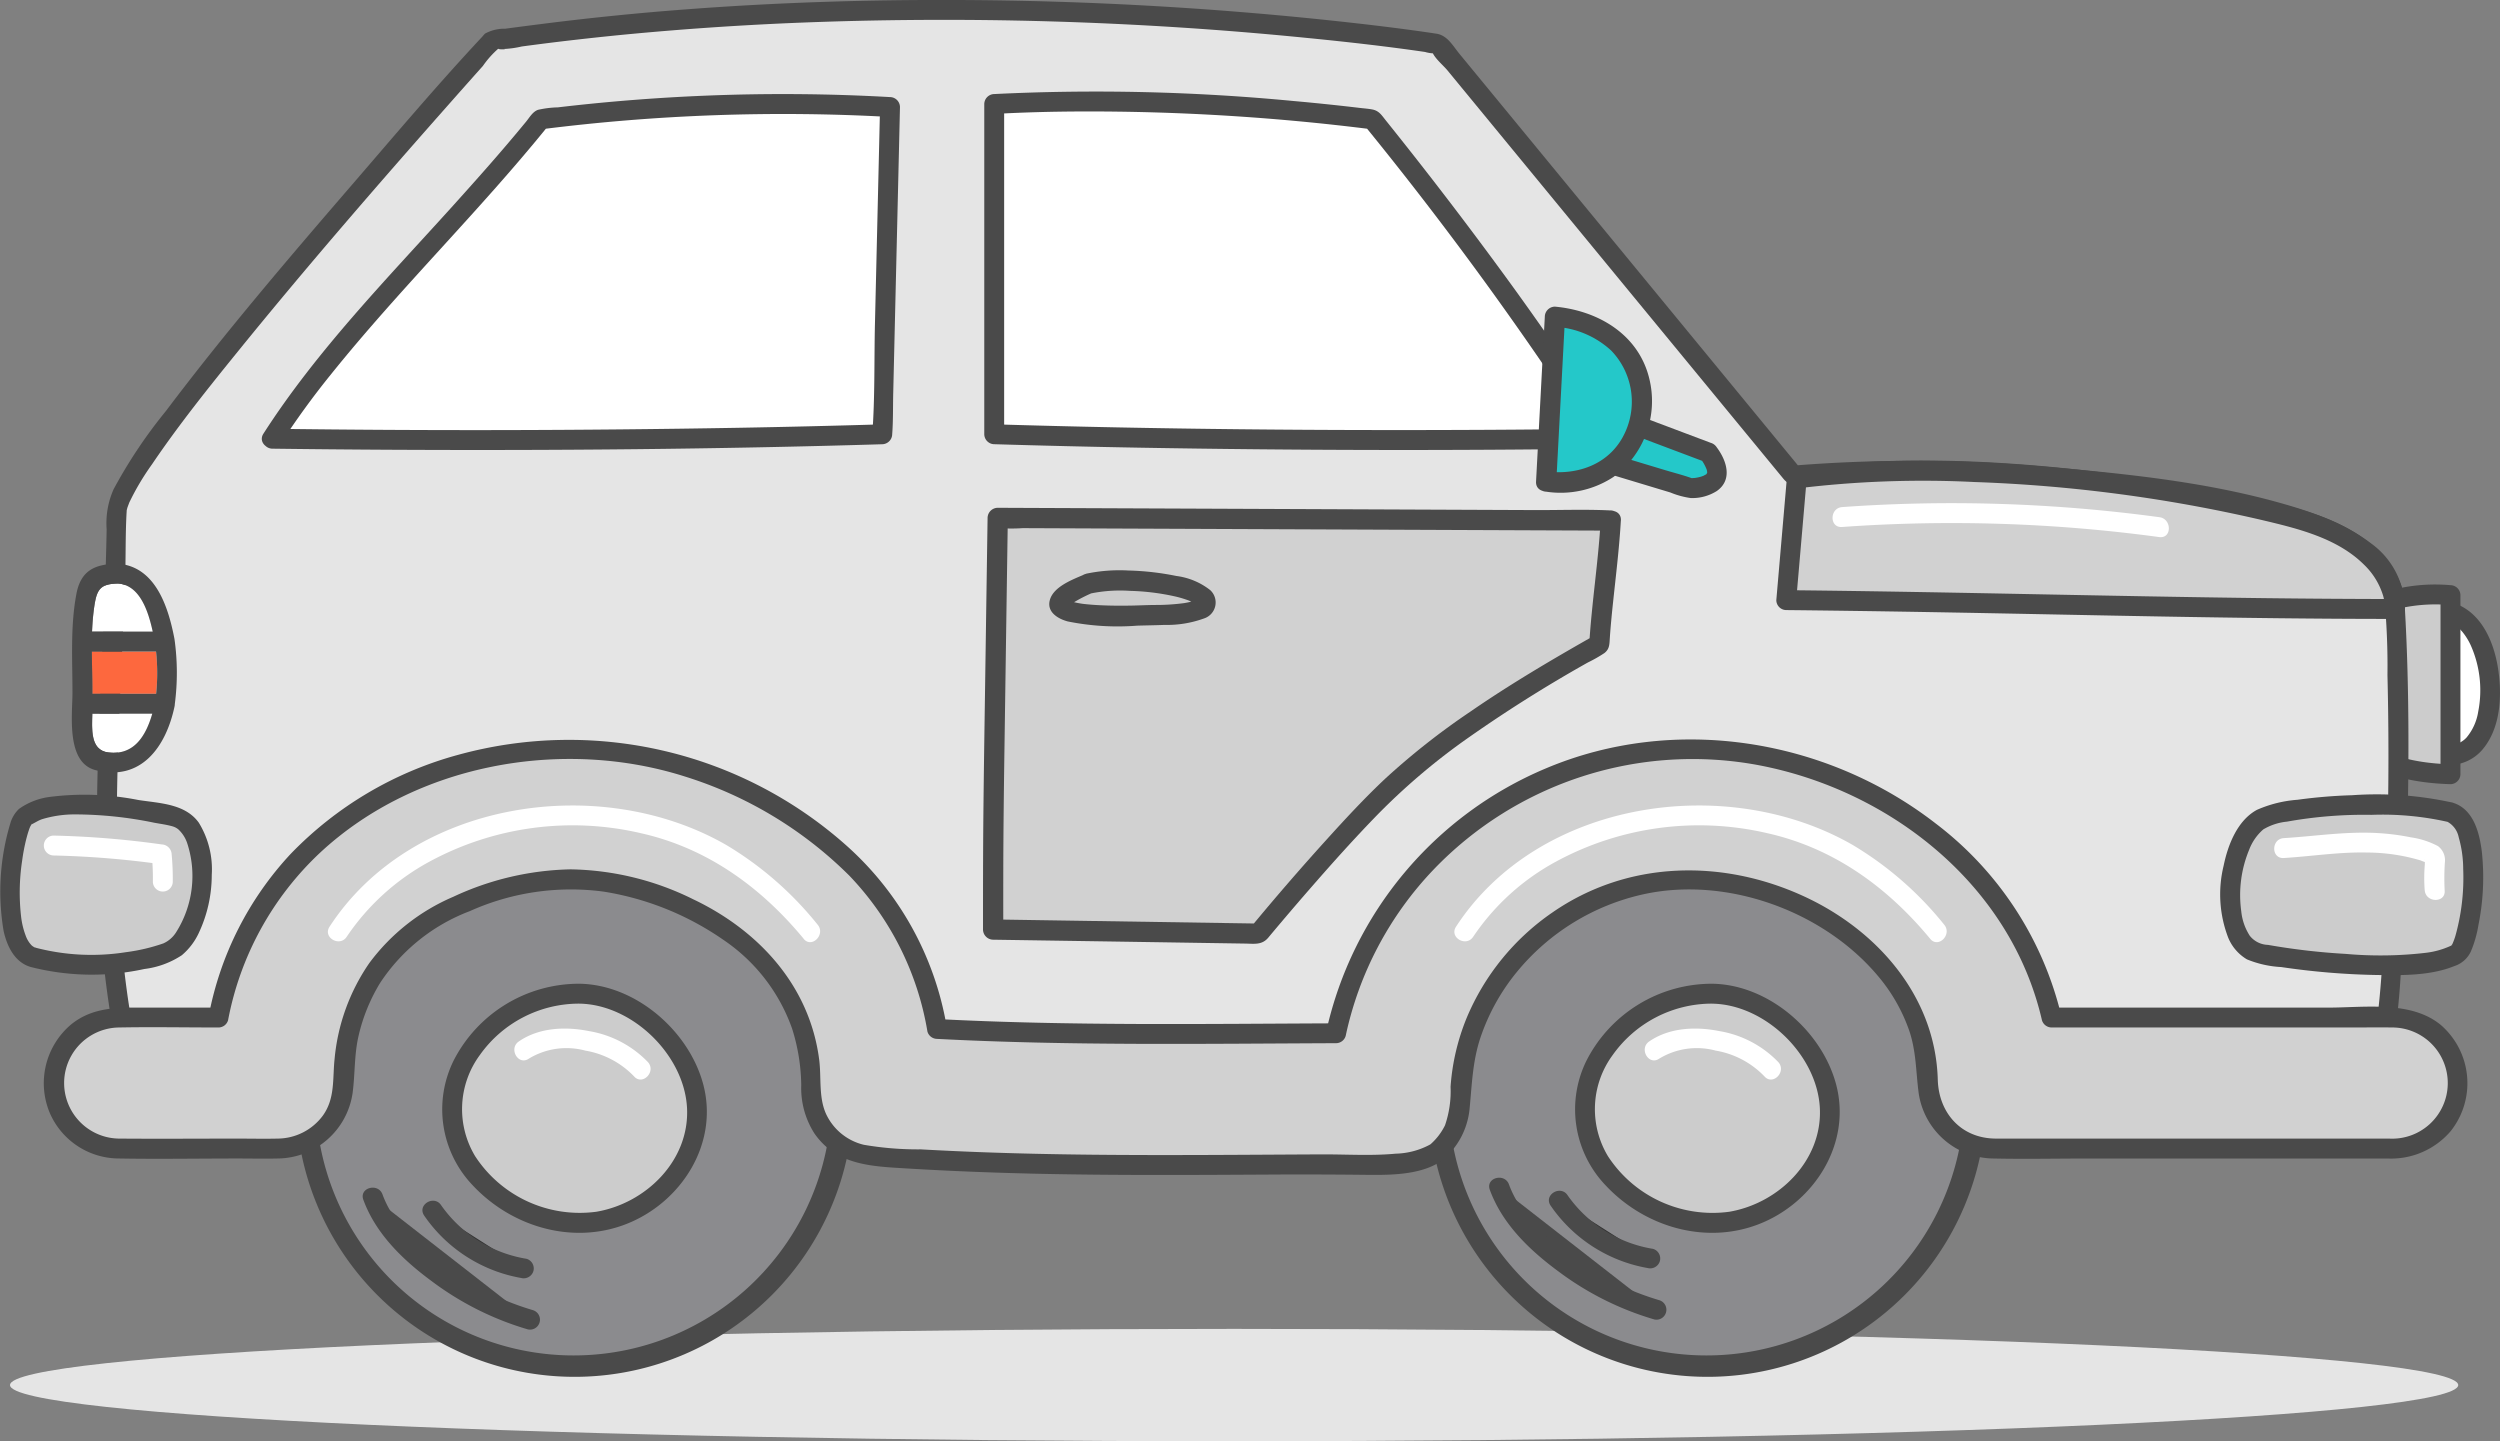 <svg id="car" xmlns="http://www.w3.org/2000/svg" xmlns:xlink="http://www.w3.org/1999/xlink" width="285.341" height="164.498" viewBox="0 0 285.341 164.498">
  <rect x="0" y="0" width="285.341" height="164.498" fill="#808080" stroke="none"/>
  <defs>
    <clipPath id="clip-path">
      <rect id="Rectangle_27198" data-name="Rectangle 27198" width="285.341" height="164.498" fill="none"/>
    </clipPath>
    <clipPath id="clip-path-3">
      <rect id="Rectangle_27196" data-name="Rectangle 27196" width="279.429" height="12.824" fill="none"/>
    </clipPath>
  </defs>
  <g id="Group_84552" data-name="Group 84552" clip-path="url(#clip-path)">
    <g id="Group_84551" data-name="Group 84551">
      <g id="Group_84550" data-name="Group 84550" clip-path="url(#clip-path)">
        <g id="Group_84549" data-name="Group 84549" transform="translate(1.143 151.674)" style="mix-blend-mode: multiply;isolation: isolate">
          <g id="Group_84548" data-name="Group 84548">
            <g id="Mask_Group_84547" data-name="Mask Group 84547" clip-path="url(#clip-path-3)">
              <path id="Path_172219" data-name="Path 172219" d="M6.017,197.765c0,3.542,62.553,6.412,139.715,6.412s139.714-2.871,139.714-6.412-62.552-6.412-139.714-6.412S6.017,194.223,6.017,197.765" transform="translate(-6.017 -191.353)" fill="#e5e5e5"/>
            </g>
          </g>
        </g>
        <path id="Path_172220" data-name="Path 172220" d="M2.572,88.393c5.3,2.082,5.868,16.844-1.135,16.087" transform="translate(277.582 -18.329)" fill="#fff"/>
        <path id="Path_172221" data-name="Path 172221" d="M2.524,87c2.915,1.2,4.23,4.47,4.674,7.392.462,3.05.291,6.74-1.8,9.2a5.006,5.006,0,0,1-4.306,1.726c-1.443-.136-1.457-2.409,0-2.272a2.746,2.746,0,0,0,2.5-.842,6.054,6.054,0,0,0,1.332-2.963,12.625,12.625,0,0,0-.851-7.555,7.148,7.148,0,0,0-.984-1.574c-.108-.12-.218-.236-.335-.347-.052-.048-.315-.27-.219-.2a3.544,3.544,0,0,0-.332-.22c-.056-.033-.427-.218-.282-.159a1.173,1.173,0,0,1-.793-1.4A1.141,1.141,0,0,1,2.524,87" transform="translate(277.932 -18.027)" fill="#4a4a4a"/>
        <path id="Path_172222" data-name="Path 172222" d="M7.686,89.09c3.217-3.406,6.057-3.6,10.6-3.406v20.441s-7.932-.192-11.16-3.788" transform="translate(261.407 -17.757)" fill="#ccc"/>
        <path id="Path_172223" data-name="Path 172223" d="M6.567,87.989a11.673,11.673,0,0,1,5.187-3.312,19.956,19.956,0,0,1,6.215-.428A1.156,1.156,0,0,1,19.1,85.385v20.441a1.149,1.149,0,0,1-1.136,1.135c-4.047-.106-9.1-1.038-11.962-4.119-.994-1.069.608-2.679,1.607-1.607,2.448,2.633,6.9,3.364,10.356,3.455l-1.136,1.136V85.385l1.136,1.136a18.781,18.781,0,0,0-5.377.284A9.362,9.362,0,0,0,8.172,89.6c-1.015,1.055-2.62-.552-1.606-1.606" transform="translate(261.724 -17.459)" fill="#4a4a4a"/>
        <path id="Path_172224" data-name="Path 172224" d="M273.565,124.224c3.029-12.113,2.93-44.416,2.162-55.645-.7-10.221-27.175-12.8-41.256-14.007a190.429,190.429,0,0,0-27.317,0L166.647,5.322s-52.8-8.495-108.021-.378c0,0-42.8,47.513-42.844,53.67-.137,19.528-3.094,40.627,1.135,61.446,1.889,9.3,256.648,4.164,256.648,4.164" transform="translate(-2.453 -0.297)" fill="#e5e5e5"/>
        <path id="Path_172225" data-name="Path 172225" d="M272.141,123.625c1.722-6.984,1.964-14.407,2.261-21.561q.521-12.5.217-25.018a82.406,82.406,0,0,0-.373-8.95c-.331-2.475-2.474-4.173-4.494-5.349A37.912,37.912,0,0,0,259.8,59.07a112.919,112.919,0,0,0-12.2-2.246,197.4,197.4,0,0,0-27.81-1.913c-3.936.027-7.875.157-11.8.417-1,.067-1.664.109-2.322-.692L187.911,33.059,167.329,8.033c-.464-.564-1.483-1.4-1.726-2.1-.117-.339.634.079.262.162a3.879,3.879,0,0,1-1.09-.164c-4.412-.644-8.955-1.156-13.466-1.6a417.1,417.1,0,0,0-58.928-1.7q-9.289.4-18.549,1.276-4.7.451-9.394,1.038-1.384.175-2.766.361a11.02,11.02,0,0,1-2.049.286c.613.04-1.034.115-.54-.127-.025.013-.036.052-.059.067a10.772,10.772,0,0,0-1.783,1.993q-1.884,2.11-3.759,4.231c-8.193,9.267-16.305,18.617-24.1,28.225-3.435,4.235-6.864,8.51-9.922,13.03a28.971,28.971,0,0,0-2.586,4.36c.012-.027-.1.268-.193.521-.031.088-.051.18-.075.269-.1.361-.007-.1-.018.078-.17,2.7-.093,5.426-.19,8.128-.445,12.371-1.389,24.751-.694,37.133.174,3.1.445,6.187.853,9.26q.313,2.36.74,4.7c.121.666.308,1.347.388,2.019.021.176-.076-.015-.074-.159,0,.162.067.14-.056-.045.031.047.136.168.19.181-.233-.054-.193-.113.028,0,.1.052.206.109.307.164.266.147.2.086.115.055.142.054.284.108.427.158.337.116.681.214,1.026.3.881.232,1.777.407,2.674.563,2.561.446,4.832.69,7.58.95,7.947.753,15.933,1.115,23.908,1.419,10.7.408,21.4.639,32.1.8q18.567.284,37.135.315,19.473.058,38.945-.046,18.766-.089,37.532-.283,16.449-.166,32.9-.4,12.52-.175,25.039-.385,6.991-.119,13.982-.251l1.794-.035a1.137,1.137,0,0,1,0,2.272q-2.827.057-5.654.107-7.772.144-15.544.268-11.658.19-23.315.347-14.48.2-28.961.343-16.242.165-32.486.258-16.944.1-33.888.091-16.585-.008-33.169-.157-15.165-.146-30.327-.488c-8.457-.2-16.914-.468-25.362-.9-6.1-.312-12.21-.672-18.276-1.4-2.018-.24-4.042-.507-6.031-.931a11.842,11.842,0,0,1-3.55-1.161,2.682,2.682,0,0,1-1.012-.958c-.653-1.169-.643-2.882-.853-4.172q-.655-4.01-1.022-8.061c-.99-10.72-.563-21.5-.071-32.231.238-5.195.491-10.391.578-15.591a9.555,9.555,0,0,1,.793-4.568,56.17,56.17,0,0,1,5.97-8.932c6.694-8.883,13.937-17.36,21.2-25.777,4.914-5.693,9.786-11.472,14.925-16.966a3.807,3.807,0,0,1,.307-.341,4.578,4.578,0,0,1,2.3-.554Q61.856,3,63.928,2.739,72.241,1.679,80.6,1.056C90.861.28,101.151-.045,111.439,0A419.248,419.248,0,0,1,156.6,2.62c3.156.357,6.31.747,9.451,1.222,1.283.194,1.88,1.368,2.666,2.323l17.088,20.777,18.665,22.695,3.155,3.836-.8-.332a170.706,170.706,0,0,1,28.369.09c9.05.789,18.249,1.681,27.027,4.129,3.655,1.019,7.462,2.322,10.51,4.649a9.27,9.27,0,0,1,3.875,7.412c.493,8.531.472,17.111.287,25.651-.117,5.443-.333,10.888-.771,16.316a80.9,80.9,0,0,1-1.79,12.842c-.35,1.418-2.54.817-2.19-.6" transform="translate(-2.123 0)" fill="#4a4a4a"/>
        <path id="Path_172226" data-name="Path 172226" d="M75.472,150.114a30.662,30.662,0,1,0,30.662-30.662,30.662,30.662,0,0,0-30.662,30.662" transform="translate(88.723 -24.77)" fill="#8b8b8e"/>
        <path id="Path_172227" data-name="Path 172227" d="M76.386,149.823a29.44,29.44,0,1,0,.352-4.618,29.805,29.805,0,0,0-.352,4.618,1.136,1.136,0,0,1-2.271,0,31.821,31.821,0,1,1,.391,4.955,33.783,33.783,0,0,1-.391-4.955,1.136,1.136,0,0,1,2.271,0" transform="translate(88.945 -24.479)" fill="#4a4a4a"/>
        <path id="Path_172228" data-name="Path 172228" d="M238.6,150.114a30.662,30.662,0,1,0,30.662-30.662A30.662,30.662,0,0,0,238.6,150.114" transform="translate(-203.702 -24.77)" fill="#8b8b8e"/>
        <path id="Path_172229" data-name="Path 172229" d="M239.511,149.823a29.44,29.44,0,1,0,.352-4.618,29.805,29.805,0,0,0-.352,4.618,1.136,1.136,0,0,1-2.271,0,31.821,31.821,0,1,1,.391,4.955,33.785,33.785,0,0,1-.391-4.955,1.136,1.136,0,0,1,2.271,0" transform="translate(-203.479 -24.479)" fill="#4a4a4a"/>
        <path id="Path_172230" data-name="Path 172230" d="M15.2,146.58H32.313a29.539,29.539,0,0,1,12.453-23.818,39.242,39.242,0,0,1,26.6-6.6,41.91,41.91,0,0,1,21.362,9.57c6.681,5.617,9.8,13.287,10.03,21.8,10.063.7,20.146.895,30.233.918,5.369.012,10.739-.029,16.111-.059q4.11-.024,8.222-.035a19.782,19.782,0,0,1,2.448.032c.819-19.586,18.874-34.342,38.478-32.3,16.069,1.676,31.315,13.751,31.941,30.482h44.528a1.068,1.068,0,0,1,0,2.135H229.151a1.077,1.077,0,0,1-1.068-1.067c0-16.27-14.6-27.522-29.835-29.416-18.886-2.349-36.4,12.654-36.38,31.585a1.079,1.079,0,0,1-1.607.922c-1.39-.766-4.124-.238-5.693-.232q-4.092.013-8.184.041c-4.907.029-9.814.052-14.72.04-9.993-.022-19.986-.255-29.952-.984a1.086,1.086,0,0,1-1.068-1.068c0-8.546-2.978-15.61-9.427-21.293a39.6,39.6,0,0,0-19.568-8.9c-8.174-1.328-17.376,1.084-24.363,5.308-8.53,5.158-12.875,14.2-12.864,23.995a1.076,1.076,0,0,1-1.068,1.067H15.2a1.068,1.068,0,0,1,0-2.135" transform="translate(-1.637 -24.034)" fill="#3d7cc0"/>
        <path id="Path_172231" data-name="Path 172231" d="M14.923,145.16H32.036L30.9,146.3a31.667,31.667,0,0,1,6.3-18.335,34.34,34.34,0,0,1,17.062-11.538,40.914,40.914,0,0,1,40.945,10.028c5.508,5.577,8.16,13.056,8.408,20.8l-1.136-1.136c9.635.662,19.294.877,28.95.914,4.707.017,9.413-.008,14.12-.036q3.564-.021,7.127-.039c2.246-.01,4.581-.2,6.817.016l-1.136,1.135c.669-14.133,10.111-26.351,23.254-31.309,13.415-5.06,29.237-1.4,39.572,8.4a31,31,0,0,1,9.865,21.092l-1.136-1.136h41.422c1.324,0,3.485-.43,4.57.555a2.287,2.287,0,0,1,.549,2.464c-.518,1.349-1.788,1.388-3.048,1.388H232.5c-1.466,0-3.829.5-5.055-.541-1.02-.868-.755-2.342-.839-3.532a24.162,24.162,0,0,0-.709-4.334,27.168,27.168,0,0,0-8.488-13.444c-8.077-7.15-19.955-10.569-30.515-8.027a31.925,31.925,0,0,0-22.653,20.516,29.333,29.333,0,0,0-1.481,7.87c-.055,1.159.124,2.419-.918,3.2-1.179.878-2.143.076-3.369-.066a26.208,26.208,0,0,0-3.893.147c-1.967.07-3.947.022-5.915.033q-5.847.033-11.695.055c-7.891.017-15.782-.032-23.668-.333-3.866-.147-7.757-.279-11.61-.632a2.362,2.362,0,0,1-2.422-1.921c-.269-1.558-.113-3.215-.338-4.8-1.9-13.285-13.694-21.739-26.172-24.292a34.348,34.348,0,0,0-19.342,2c-5.747,2.242-10.9,5.812-14.16,11.136a26.759,26.759,0,0,0-3.213,7.907,28.511,28.511,0,0,0-.657,4.17c-.1,1.263.226,3.087-.648,4.115-1,1.172-2.91.773-4.256.773H15.961a3.807,3.807,0,0,1-2.272-.377c-1.856-1.281-.743-3.821,1.234-4.03,1.452-.154,1.441,2.119,0,2.271.319-.033-.045-.107,0-.136a5.22,5.22,0,0,1,1.556,0H30.225c.639,0,2.4.326,2.787-.318.266-.447.061-1.76.105-2.3a29.561,29.561,0,0,1,5.2-14.757,30.369,30.369,0,0,1,13.165-10.1A37.49,37.49,0,0,1,69.7,116.707c11.53,1.164,23.782,7.653,28.965,18.4a27.847,27.847,0,0,1,2.4,7.661,34.143,34.143,0,0,1,.417,4.252,3.683,3.683,0,0,0,.019.818c.268.553,1,.421,1.481.454q1.547.1,3.094.195c7.4.431,14.8.614,22.21.666,7.475.052,14.95-.014,22.425-.052,1.5-.008,3.008.04,4.505-.058a17.193,17.193,0,0,1,3.9-.035,4.6,4.6,0,0,1,.913.227c.374.143.316.208.451.074a8.806,8.806,0,0,0,.052-1.959,33.183,33.183,0,0,1,.5-3.844,33.646,33.646,0,0,1,17.5-23.087,35.125,35.125,0,0,1,29.594-.989c9.283,3.783,17.394,11.176,19.959,21.124a27.9,27.9,0,0,1,.69,3.84q.1.918.141,1.841c.018.435-.074.621.247.9.391.344,1.286.155,1.78.155h41.682c.424,0,.873-.042,1.294,0,.16.017.6.069.518.136a4.955,4.955,0,0,1-1.035,0H229.913a1.157,1.157,0,0,1-1.135-1.135c-.607-13.794-11.657-24.4-24.41-28.078a34.806,34.806,0,0,0-35.569,10,32.167,32.167,0,0,0-8.169,19.9,1.147,1.147,0,0,1-1.136,1.136c-2.154-.2-4.4-.026-6.56-.017q-3.566.014-7.132.038c-4.791.029-9.581.055-14.372.037-9.657-.036-19.315-.252-28.95-.913a1.163,1.163,0,0,1-1.136-1.136,28.448,28.448,0,0,0-6.262-17.577,38.282,38.282,0,0,0-17.459-11.185c-12.57-4.013-27.914-.946-37.019,8.927A29.085,29.085,0,0,0,33.172,146.3a1.154,1.154,0,0,1-1.135,1.135H14.923a1.136,1.136,0,0,1,0-2.271" transform="translate(-1.361 -23.749)"/>
        <path id="Path_172232" data-name="Path 172232" d="M163.857,153.916l.385-.335q.093-.087.181-.176a7.4,7.4,0,0,0,2.176-5.273,24.759,24.759,0,0,1,7.44-17.574,26.47,26.47,0,0,1,21.743-7.643C207.521,124.375,220,132.952,220,145.972a7.484,7.484,0,0,0,7.475,7.475h45.566a7.476,7.476,0,0,0,0-14.952H234.117a36.788,36.788,0,0,0-11.492-19.238,45.123,45.123,0,0,0-25.388-11.21,41.517,41.517,0,0,0-4.3-.224c-19.7,0-36.678,14.086-40.482,32.466q-2.535.01-5.067.025l-2.5.015c-3.868.023-7.735.046-11.6.046l-1.958,0c-9.554-.021-17.32-.2-24.414-.575a33.978,33.978,0,0,0-11.737-20.644,48.242,48.242,0,0,0-24.7-11.023,41.9,41.9,0,0,0-5.147-.313,45.282,45.282,0,0,0-25.99,8.071A35.721,35.721,0,0,0,24.9,138.5H13.523a7.476,7.476,0,0,0,0,14.952H31.678a7.487,7.487,0,0,0,7.475-7.485c-.01-8,3.553-14.742,9.771-18.5a32.685,32.685,0,0,1,16.386-4.75,22.693,22.693,0,0,1,3.633.283,33.393,33.393,0,0,1,16.36,7.383c4.949,4.361,7.254,9.6,7.254,16.485a7.454,7.454,0,0,0,7.008,7.458c8.985.657,18.644.975,30.406,1l2.624,0q6.073,0,12.149-.044l1.333-.008q3.417-.02,6.834-.033c.654,0,8.373.532,10.945-1.323" transform="translate(0.039 -22.357)" fill="#d1d1d1"/>
        <path id="Path_172233" data-name="Path 172233" d="M162.776,152.836a6.972,6.972,0,0,0,1.836-2.319,11.974,11.974,0,0,0,.633-4.394,25.356,25.356,0,0,1,1.813-7.8,27.444,27.444,0,0,1,9.837-12.114c8.587-5.934,19.374-6.114,28.684-1.824,8.357,3.851,15.007,11.406,15.275,20.916.107,3.817,2.67,6.706,6.6,6.733,1.379.01,2.758,0,4.138,0h36.166c1.531,0,3.062.006,4.593,0a6.346,6.346,0,1,0,.289-12.681c-1.421-.023-2.844,0-4.264,0H233.838a1.152,1.152,0,0,1-1.095-.834c-3.532-15.323-17.161-26.177-32.229-29.083a40.939,40.939,0,0,0-37.239,11.928,39.331,39.331,0,0,0-10,18.948,1.149,1.149,0,0,1-1.1.834c-15.182.061-30.373.3-45.543-.491a1.155,1.155,0,0,1-1.095-.834,33.7,33.7,0,0,0-8.924-17.806,45.974,45.974,0,0,0-18.736-11.3c-14.008-4.464-30.736-1.458-41.637,8.667a35.139,35.139,0,0,0-10.524,19.138,1.146,1.146,0,0,1-1.1.834c-3.782,0-7.574-.074-11.355,0a6.341,6.341,0,1,0,.166,12.681c4.447.036,8.894,0,13.341,0,1.533,0,3.071.037,4.6,0a6.472,6.472,0,0,0,5.147-2.6c1.43-1.965,1.115-4.2,1.355-6.476a22.951,22.951,0,0,1,3.958-10.947,23.353,23.353,0,0,1,9.594-7.578,33.087,33.087,0,0,1,13.379-3.13,32.53,32.53,0,0,1,14,3.416c7.493,3.565,13.286,9.875,14.379,18.289.265,2.038-.08,4.3.786,6.211a6.389,6.389,0,0,0,4.306,3.521,36.359,36.359,0,0,0,6.493.523q3.308.185,6.618.31c8.645.329,17.3.361,25.947.331,4.4-.015,8.8-.048,13.2-.068,2.82-.013,5.652.185,8.466-.082a8.662,8.662,0,0,0,4.008-1.094c1.217-.816,2.356,1.15,1.146,1.961-2.509,1.683-6.246,1.576-9.141,1.544q-5.063-.055-10.123-.027c-9.065.052-18.132.109-27.195-.1-4.809-.113-9.617-.3-14.419-.59-4.06-.247-8.092-.332-10.638-4.008a9.611,9.611,0,0,1-1.5-5.506,22.224,22.224,0,0,0-1.045-6.456,20.441,20.441,0,0,0-7.811-10.107A33.1,33.1,0,0,0,68.6,123.85a28.142,28.142,0,0,0-15.28,2.217,21.3,21.3,0,0,0-10.248,8.194,20.313,20.313,0,0,0-2.45,5.99c-.52,2.2-.4,4.373-.694,6.583a8.718,8.718,0,0,1-8.53,7.472c-1.539.035-3.082,0-4.62,0-4.491,0-8.99.079-13.48,0a8.623,8.623,0,0,1-7.927-5.184A8.771,8.771,0,0,1,7.8,139.007c2.1-1.7,4.5-1.925,7.073-1.925h9.749l-1.095.834a37.245,37.245,0,0,1,9.327-18.369,41.778,41.778,0,0,1,19.173-11.327A47.624,47.624,0,0,1,96.192,118.5a35.67,35.67,0,0,1,11.536,20.723l-1.1-.834c15.17.788,30.36.551,45.543.49l-1.095.834a42.561,42.561,0,0,1,25.049-29.932c14.675-6.2,31.969-3.418,44.483,6.283a38.946,38.946,0,0,1,14.321,21.855l-1.1-.834h31.619c4.134,0,9.5-.836,12.883,2.035a8.8,8.8,0,0,1,1.082,12.043,8.936,8.936,0,0,1-7.23,3.145H238.208c-3.661,0-7.332.078-10.992,0a8.716,8.716,0,0,1-8.544-7.475c-.323-2.447-.27-4.753-1.083-7.136a19.606,19.606,0,0,0-3.556-6.214c-6.241-7.437-17.271-11.426-26.787-9.331a25.915,25.915,0,0,0-14.489,8.932,23.836,23.836,0,0,0-4.111,7.456c-.9,2.724-.96,5.35-1.236,8.162a8.713,8.713,0,0,1-3.029,5.741c-1.1.957-2.71-.644-1.606-1.606" transform="translate(0.317 -22.08)" fill="#4a4a4a"/>
        <path id="Path_172234" data-name="Path 172234" d="M111.027,143.084c7.57,0,16.656,9.337,12.365,18.422a13.881,13.881,0,0,1-18.675,6.309c-15.394-7.823-6.813-24.731,6.309-24.731" transform="translate(84.366 -29.67)" fill="#ccc"/>
        <path id="Path_172235" data-name="Path 172235" d="M110.7,141.652c6.428.079,12.517,5.346,14.161,11.448,1.829,6.785-2.493,13.539-8.809,15.994-6.141,2.387-13.1.287-17.516-4.459a12.549,12.549,0,0,1-2.147-14.224,16.088,16.088,0,0,1,14.312-8.759,1.136,1.136,0,0,1,0,2.271A13.9,13.9,0,0,0,99.365,149.8a10.416,10.416,0,0,0-.535,11.537,14.249,14.249,0,0,0,13.839,6.343c5.644-.958,10.62-5.816,10.349-11.791-.276-6.07-6.229-11.886-12.321-11.962a1.136,1.136,0,0,1,0-2.271" transform="translate(84.695 -29.373)" fill="#4a4a4a"/>
        <path id="Path_172236" data-name="Path 172236" d="M274.151,143.084c7.57,0,16.656,9.337,12.365,18.422a13.881,13.881,0,0,1-18.674,6.309c-15.395-7.823-6.815-24.731,6.309-24.731" transform="translate(-208.057 -29.67)" fill="#ccc"/>
        <path id="Path_172237" data-name="Path 172237" d="M273.821,141.652c6.428.079,12.517,5.346,14.161,11.448,1.829,6.786-2.493,13.539-8.809,15.994-6.141,2.387-13.1.286-17.517-4.459a12.55,12.55,0,0,1-2.147-14.224,16.089,16.089,0,0,1,14.313-8.759,1.136,1.136,0,0,1,0,2.271,13.9,13.9,0,0,0-11.332,5.874,10.415,10.415,0,0,0-.534,11.537,14.249,14.249,0,0,0,13.839,6.343c5.643-.958,10.62-5.816,10.349-11.791-.276-6.07-6.229-11.886-12.321-11.962a1.136,1.136,0,0,1,0-2.271" transform="translate(-207.727 -29.373)" fill="#4a4a4a"/>
        <path id="Path_172238" data-name="Path 172238" d="M198.543,74.873c-.262,4.795-1.045,9.589-1.305,14.132-7.571,4.291-15.143,8.833-21.931,14.637-5.744,4.8-16.97,18.388-16.97,18.388l-30.287-.47c0-13.091-.01-10.751.522-46.985Z" transform="translate(-14.7 -15.464)" fill="#d1d1d1"/>
        <path id="Path_172239" data-name="Path 172239" d="M199.392,74.571c-.178,3.1-.555,6.177-.882,9.261-.147,1.375-.282,2.752-.376,4.132-.05.717-.014,1.264-.619,1.736a15.907,15.907,0,0,1-1.867,1.064,159.418,159.418,0,0,0-14.325,9.066,74.362,74.362,0,0,0-9.673,8.281c-2.658,2.727-5.2,5.568-7.7,8.439q-2.43,2.789-4.8,5.631c-.718.862-1.593.694-2.621.678l-15.611-.243-13.173-.2a1.173,1.173,0,0,1-1.155-1.156c0-3.817,0-7.635.028-11.454.045-5.548.135-11.1.216-16.643q.138-9.444.278-18.889a1.173,1.173,0,0,1,1.155-1.155l6.963.03,16.72.071,20.224.086,17.408.075c2.834.012,5.7-.1,8.532.036.041,0,.083,0,.124,0a1.156,1.156,0,0,1,0,2.31l-6.963-.029-16.72-.071-20.224-.086-17.408-.074-5.8-.025a18.607,18.607,0,0,1-2.733-.012.932.932,0,0,0-.124,0l1.156-1.156q-.206,13.979-.407,27.957c-.054,4.018-.1,8.036-.11,12.054q-.008,3.487,0,6.974l-1.155-1.155,26.48.411,3.807.059-.817.338q4.192-5.073,8.615-9.954c2.156-2.383,4.348-4.749,6.691-6.949a82.641,82.641,0,0,1,9.711-7.638c4.547-3.138,9.314-5.94,14.117-8.664l-.572,1c.285-4.724,1.034-9.406,1.305-14.132.085-1.478,2.4-1.488,2.311,0" transform="translate(-14.393 -15.162)" fill="#4a4a4a"/>
        <path id="Path_172240" data-name="Path 172240" d="M198.609,53.1a415.343,415.343,0,0,0-26.5-36.44A255.021,255.021,0,0,0,128.96,14.9V52.6c24.775.753,50.975.758,69.649.5" transform="translate(-15.487 -3.031)" fill="#fff"/>
        <path id="Path_172241" data-name="Path 172241" d="M197.3,53.373a410.05,410.05,0,0,0-26.32-36.21l.8.333a257.1,257.1,0,0,0-33.326-2.043c-3.278.013-6.554.1-9.826.284l1.136-1.136V52.295l-1.136-1.136c18.745.568,37.5.729,56.255.629q6.7-.036,13.394-.124a1.137,1.137,0,0,1,0,2.272q-26.549.357-53.1-.11-8.274-.147-16.546-.395a1.156,1.156,0,0,1-1.136-1.136V14.6a1.159,1.159,0,0,1,1.136-1.135,236.569,236.569,0,0,1,34.154.793q3.8.339,7.6.792c.462.055.944.086,1.4.174.774.151,1.062.654,1.54,1.249q1.588,1.981,3.158,3.976,5.776,7.345,11.269,14.91c3.991,5.516,7.845,11.131,11.511,16.868.789,1.235-1.175,2.376-1.961,1.146" transform="translate(-15.154 -2.73)" fill="#4a4a4a"/>
        <path id="Path_172242" data-name="Path 172242" d="M231.831,53.176c7.571-11.861,20.82-24.227,30.662-36.44a218.865,218.865,0,0,1,39.872-1.415s-.869,37.214-.886,37.35c-24.774.753-50.973.758-69.648.5" transform="translate(-200.783 -3.106)" fill="#fff"/>
        <path id="Path_172243" data-name="Path 172243" d="M230.582,52.306c6.1-9.506,14.107-17.677,21.644-26.027,1.9-2.111,3.8-4.233,5.649-6.389q1.358-1.581,2.682-3.191c.394-.48.755-1.142,1.366-1.355a11.423,11.423,0,0,1,2.258-.281q8.484-1,17.031-1.343,10.44-.417,20.885.169a1.153,1.153,0,0,1,1.136,1.135q-.146,6.29-.295,12.578Q302.7,37.65,302.463,47.7c-.037,1.552,0,3.128-.117,4.677a1.163,1.163,0,0,1-1.136,1.136c-18.744.567-37.5.729-56.254.629q-6.7-.036-13.394-.124a1.137,1.137,0,0,1,0-2.272q26.549.357,53.1-.109,8.273-.147,16.545-.395l-1.135,1.135c.315-4.2.207-8.469.307-12.674q.237-10.034.472-20.068.053-2.3.108-4.608L302.1,16.16a219.22,219.22,0,0,0-39.872,1.415l.8-.333c-7.865,9.735-16.859,18.491-24.7,28.246a92.6,92.6,0,0,0-5.787,7.964c-.786,1.226-2.754.089-1.961-1.146" transform="translate(-200.514 -2.809)" fill="#4a4a4a"/>
        <path id="Path_172244" data-name="Path 172244" d="M189.682,83.935c3.524-.881,12.337,0,13.316,1.893.782,1.7-5.092,1.7-6.267,1.7-3.916.189-16.252.378-7.048-3.6" transform="translate(-65.432 -17.334)" fill="#ccc" stroke="#ea3382" stroke-width="1"/>
        <path id="Path_172245" data-name="Path 172245" d="M189.117,82.518a18.5,18.5,0,0,1,4.862-.371,31.1,31.1,0,0,1,5.464.624,7.872,7.872,0,0,1,3.863,1.615,1.916,1.916,0,0,1-.7,3.23,12.391,12.391,0,0,1-4.513.74c-1.033.041-2.068.055-3.1.084a28.691,28.691,0,0,1-7.953-.481c-1.119-.3-2.418-1.076-2.039-2.446.422-1.527,2.57-2.321,3.847-2.876a1.191,1.191,0,0,1,1.581.414,1.165,1.165,0,0,1-.415,1.581,17.2,17.2,0,0,0-2.123,1.057c-.117.071-.23.147-.344.222-.044.029-.086.061-.128.091-.144.106.132-.113.01,0-.071.063-.137.132-.208.193-.194.169.013-.052-.022.024-.081.174.069-.257.032-.086a1.1,1.1,0,0,0-.01-.357c.013.05-.27-.461-.067-.18-.16-.223-.109-.136-.02-.039s.212.094,0,.01a5.111,5.111,0,0,0,.57.181c.212.055.428.1.644.136.118.021.237.04.357.058l.06.009c-.145-.019.149.018.176.02.579.064,1.16.108,1.741.136,1.191.059,2.386.065,3.579.045.905-.015,1.81-.064,2.715-.072a24.478,24.478,0,0,0,3.331-.209c.286-.048.571-.1.851-.175.126-.033.25-.072.373-.111.016-.006.178-.066.053-.015s.094-.05.12-.06a.72.72,0,0,0,.112-.065c.113-.063-.067.143-.044.04,0-.021.063-.057.076-.076a1.047,1.047,0,0,0-.166.285c-.032.092,0,.386.078.411-.053-.017-.151-.145-.194-.181.155.133.055.037-.047-.019s-.194-.113-.294-.165c-.053-.028-.425-.19-.267-.128a12.091,12.091,0,0,0-1.758-.527,26.608,26.608,0,0,0-5.045-.614,16.806,16.806,0,0,0-4.412.282c-1.445.35-2.061-1.877-.614-2.227" transform="translate(-65.175 -17.031)" fill="#4a4a4a"/>
        <path id="Path_172246" data-name="Path 172246" d="M28.943,116.748c4.291,1.183,2.389,15.054.864,16.087-3.432,2.326-16.676,1.2-22.7,0-5.047-1.009-3.841-14.312,1.01-15.646,4.795-1.514,16.147-1.73,20.827-.441" transform="translate(250.714 -24.034)" fill="#ccc"/>
        <path id="Path_172247" data-name="Path 172247" d="M28.949,115.35c2.37.726,3.045,3.451,3.312,5.624a27.452,27.452,0,0,1-.39,8.327A13.056,13.056,0,0,1,31,132.341,3.149,3.149,0,0,1,29.109,134c-2.735,1.112-6.026,1.058-8.926,1.013a84.281,84.281,0,0,1-10.83-.906,11.875,11.875,0,0,1-3.9-.875A5.146,5.146,0,0,1,3.3,130.728a13.774,13.774,0,0,1-.51-8.2c.483-2.354,1.566-5.162,3.809-6.369a14.044,14.044,0,0,1,4.622-1.145,58.248,58.248,0,0,1,6.226-.519,40.08,40.08,0,0,1,11.5.85,1.137,1.137,0,0,1-.6,2.19,33.8,33.8,0,0,0-8.684-.8,49.839,49.839,0,0,0-9.646.775,6.519,6.519,0,0,0-2.7.885A5.789,5.789,0,0,0,5.7,120.72a13.516,13.516,0,0,0-.9,7.027,6.272,6.272,0,0,0,.976,2.794,2.751,2.751,0,0,0,2.077,1.036,75.95,75.95,0,0,0,8.882,1.029,44.558,44.558,0,0,0,9.154-.128,9.433,9.433,0,0,0,2.834-.8c.389-.192.011-.078.015.057,0-.071.136-.207.169-.28a7.631,7.631,0,0,0,.337-.915,24.621,24.621,0,0,0,.887-7.628,13.312,13.312,0,0,0-.514-3.622,2.573,2.573,0,0,0-1.274-1.757c-1.393-.427-.8-2.62.6-2.19" transform="translate(251.01 -23.731)" fill="#4a4a4a"/>
        <path id="Path_172248" data-name="Path 172248" d="M333.557,133.283c-4.291-1.183-2.39-15.054-.864-16.087,3.432-2.326,10.849-1.2,16.871,0,5.048,1.009,3.843,14.313-1.007,15.646a27.326,27.326,0,0,1-15,.441" transform="translate(-329.784 -24.021)" fill="#ccc"/>
        <path id="Path_172249" data-name="Path 172249" d="M332.967,134.08c-1.811-.547-2.669-2.365-3.056-4.082a27.018,27.018,0,0,1,.762-12.3,3.639,3.639,0,0,1,1.009-1.664,7.764,7.764,0,0,1,3.55-1.362,31.642,31.642,0,0,1,10.063.36c2.429.377,5.334.417,6.893,2.591a10.147,10.147,0,0,1,1.477,5.956,15.565,15.565,0,0,1-1.485,6.639,7.383,7.383,0,0,1-1.932,2.53,9.926,9.926,0,0,1-4.275,1.572,28.137,28.137,0,0,1-13.006-.239,1.137,1.137,0,0,1,.6-2.19,25.217,25.217,0,0,0,10.315.508,21.114,21.114,0,0,0,4.257-1,3.32,3.32,0,0,0,1.406-1.19,12.01,12.01,0,0,0,1.3-10.3,3.768,3.768,0,0,0-1-1.531,1.869,1.869,0,0,0-.644-.336c-.673-.192-1.389-.285-2.077-.412a45.09,45.09,0,0,0-9.039-.955,12.815,12.815,0,0,0-3.781.545c-.485.161-.874.456-1.333.65.159-.067.135-.035.194-.184a2.829,2.829,0,0,1-.178.3c-.035.061-.159.363-.062.124-.051.124-.1.251-.139.377-.116.339-.211.684-.3,1.03a22.758,22.758,0,0,0-.466,2.464,24.219,24.219,0,0,0-.109,6.424,9.128,9.128,0,0,0,.6,2.322,3.075,3.075,0,0,0,.519.815.945.945,0,0,0,.25.212c.227.149.018.048.284.128a1.137,1.137,0,0,1-.6,2.19" transform="translate(-329.496 -23.722)" fill="#4a4a4a"/>
        <path id="Path_172250" data-name="Path 172250" d="M16.321,68.676l-1.2,13.881c24.983.252,47.263,1.009,69.472,1.009,0,0,.481-6.442-9.606-9.782s-38.1-7.883-58.667-5.108" transform="translate(188.757 -14.063)" fill="#d1d1d1"/>
        <path id="Path_172251" data-name="Path 172251" d="M17.151,68.365l-1.2,13.881L14.817,81.11c18.237.186,36.469.69,54.705.912q7.383.089,14.767.1l-1.136,1.136c.01-.151,0-.3-.008-.453,0-.077-.013-.153-.021-.23-.014-.147.045.22-.017-.1-.048-.247-.1-.49-.168-.732a8.262,8.262,0,0,0-2.206-3.568c-3.1-3.061-7.65-4.125-11.758-5.1a170.865,170.865,0,0,0-32.648-4.306,118.152,118.152,0,0,0-20.312.734c-.613.082-1.13-.581-1.135-1.136a1.164,1.164,0,0,1,1.135-1.136c12.42-1.653,25.192-.863,37.569.788,5.193.693,10.372,1.554,15.475,2.744,4.435,1.034,9.129,2.2,12.658,5.237,1.97,1.695,3.9,4.507,3.706,7.257a1.158,1.158,0,0,1-1.135,1.136c-17.761,0-35.516-.475-53.272-.782q-8.1-.14-16.2-.228a1.144,1.144,0,0,1-1.136-1.135q.6-6.941,1.2-13.881c.124-1.445,2.4-1.458,2.271,0" transform="translate(189.062 -13.751)" fill="#4a4a4a"/>
        <path id="Path_172252" data-name="Path 172252" d="M339.92,107.193c-2.1-.254-1.863-2.735-1.83-4.424h6.841c-.692,2.4-2,4.789-5.011,4.424" transform="translate(-327.555 -21.31)" fill="#fff"/>
        <path id="Path_172253" data-name="Path 172253" d="M344.7,98.641h-7.28v-.575c0-1.4-.05-2.828-.063-4.252h7.332a23.062,23.062,0,0,1,.01,4.826" transform="translate(-326.878 -19.454)" fill="#fd683e"/>
        <path id="Path_172254" data-name="Path 172254" d="M344.922,89.514h-6.927c.03-.794.085-1.584.186-2.366.3-2.344.587-3.083,2.781-3.123,2.49.183,3.448,3.145,3.959,5.489" transform="translate(-327.489 -17.424)" fill="#fff"/>
        <path id="Path_172255" data-name="Path 172255" d="M334.6,95.894c0-3.748-.249-7.57.447-11.268.508-2.7,2.12-3.37,4.49-3.457.09,0,.176-.008.267-.009.122.009.235.033.354.049,4.02.545,5.41,5.036,6.083,8.544a27.516,27.516,0,0,1,.039,7.444,1.307,1.307,0,0,1-.028.258c-.97,4.6-3.813,8.619-9.022,7.275-3.391-.877-2.63-6.345-2.63-8.836m4.1,6.819c3.006.364,4.319-2.03,5.01-4.424h-6.84c-.033,1.688-.272,4.169,1.83,4.424M339.8,83.43c-2.193.041-2.477.779-2.781,3.124-.1.782-.156,1.573-.186,2.365h6.927c-.51-2.343-1.47-5.3-3.959-5.489M336.87,95.442v.575h7.28a23.114,23.114,0,0,0-.01-4.826h-7.332c.012,1.424.063,2.848.063,4.252" transform="translate(-326.329 -16.83)" fill="#4a4a4a"/>
        <path id="Path_172256" data-name="Path 172256" d="M133.991,131.2c-4.889-5.911-11.034-10.362-18.6-12.053a34.265,34.265,0,0,0-24.1,3.245,26.7,26.7,0,0,0-9.455,8.578c-.8,1.221-2.762.083-1.961-1.146,9.4-14.44,30.868-17.631,45.306-9.313A38.973,38.973,0,0,1,135.6,129.6c.925,1.118-.673,2.734-1.606,1.606" transform="translate(86.309 -24.053)" fill="#fff"/>
        <path id="Path_172257" data-name="Path 172257" d="M296.2,131.2c-4.889-5.911-11.033-10.362-18.6-12.053a34.265,34.265,0,0,0-24.1,3.245,26.718,26.718,0,0,0-9.455,8.578c-.794,1.221-2.762.083-1.961-1.146,9.4-14.439,30.868-17.631,45.306-9.313A38.973,38.973,0,0,1,297.8,129.6c.925,1.118-.673,2.734-1.606,1.606" transform="translate(-204.471 -24.053)" fill="#fff"/>
        <path id="Path_172258" data-name="Path 172258" d="M84.987,76.318a176.05,176.05,0,0,0-36.214-1.154c-1.456.12-1.448-2.151,0-2.271a176,176,0,0,1,36.214,1.154c1.432.178,1.45,2.451,0,2.271" transform="translate(161.477 -15.016)" fill="#fff"/>
        <path id="Path_172259" data-name="Path 172259" d="M132.764,179.477a15.953,15.953,0,0,1-10.41-6.624" transform="translate(55.595 -35.843)" fill="#333"/>
        <path id="Path_172260" data-name="Path 172260" d="M132.2,180.285a17,17,0,0,1-11.089-7.146c-.791-1.234,1.174-2.374,1.962-1.146a14.807,14.807,0,0,0,9.731,6.1,1.146,1.146,0,0,1,.793,1.4,1.158,1.158,0,0,1-1.4.793" transform="translate(55.856 -35.555)" fill="#4a4a4a"/>
        <path id="Path_172261" data-name="Path 172261" d="M139.378,184.948c-6.246-1.7-15.709-7.571-17.98-14.006" transform="translate(49.738 -35.447)" fill="#4a4a4a"/>
        <path id="Path_172262" data-name="Path 172262" d="M138.853,185.762a34.329,34.329,0,0,1-10.966-5.5c-3.27-2.409-6.387-5.406-7.807-9.3-.5-1.375,1.692-1.968,2.19-.6,1.257,3.447,4.28,6.176,7.193,8.254a32.453,32.453,0,0,0,9.994,4.96,1.137,1.137,0,0,1-.6,2.19" transform="translate(49.961 -35.166)" fill="#4a4a4a"/>
        <path id="Path_172263" data-name="Path 172263" d="M294.971,180.91a15.953,15.953,0,0,1-10.41-6.624" transform="translate(-235.184 -36.14)" fill="#333"/>
        <path id="Path_172264" data-name="Path 172264" d="M294.406,181.718a17,17,0,0,1-11.088-7.146c-.791-1.234,1.174-2.374,1.961-1.146a14.807,14.807,0,0,0,9.731,6.1,1.146,1.146,0,0,1,.793,1.4,1.158,1.158,0,0,1-1.4.793" transform="translate(-234.921 -35.853)" fill="#4a4a4a"/>
        <path id="Path_172265" data-name="Path 172265" d="M301.587,186.381c-6.246-1.7-15.709-7.57-17.982-14.006" transform="translate(-241.042 -35.744)" fill="#4a4a4a"/>
        <path id="Path_172266" data-name="Path 172266" d="M301.061,187.194a34.319,34.319,0,0,1-10.966-5.5c-3.27-2.409-6.387-5.406-7.808-9.3-.5-1.375,1.692-1.968,2.19-.6,1.258,3.446,4.281,6.176,7.193,8.253a32.439,32.439,0,0,0,10,4.96,1.137,1.137,0,0,1-.6,2.19" transform="translate(-240.818 -35.463)" fill="#4a4a4a"/>
        <path id="Path_172267" data-name="Path 172267" d="M117.2,153.556a10.043,10.043,0,0,0-5.56-2.931,8.268,8.268,0,0,0-6.438.918c-1.206.831-2.344-1.137-1.147-1.961,2.32-1.6,5.33-1.719,8.011-1.183a12.1,12.1,0,0,1,6.74,3.552c.95,1.1-.65,2.716-1.606,1.606" transform="translate(84.176 -30.713)" fill="#fff"/>
        <path id="Path_172268" data-name="Path 172268" d="M279.961,153.556a10.043,10.043,0,0,0-5.56-2.931,8.27,8.27,0,0,0-6.439.918c-1.206.831-2.343-1.137-1.146-1.961,2.32-1.6,5.329-1.719,8.011-1.183a12.1,12.1,0,0,1,6.74,3.552c.95,1.1-.65,2.716-1.606,1.606" transform="translate(-207.602 -30.713)" fill="#fff"/>
        <path id="Path_172269" data-name="Path 172269" d="M25.123,126.478a18.163,18.163,0,0,1,.008-2.892c.01-.147,0-.3.021-.445.031-.257-.06-.166,0-.143.1.04.2.321.208.316a4.939,4.939,0,0,1-.705-.247,21.5,21.5,0,0,0-6.062-.9c-3.218-.08-6.358.43-9.554.625-1.46.09-1.454-2.182,0-2.271,3.724-.227,7.363-.827,11.113-.55a25.956,25.956,0,0,1,3.389.461,9.44,9.44,0,0,1,3.093,1,2.008,2.008,0,0,1,.791,1.856,27.632,27.632,0,0,0-.026,3.2c.136,1.454-2.136,1.446-2.271,0" transform="translate(251.625 -24.861)" fill="#fff"/>
        <path id="Path_172270" data-name="Path 172270" d="M347.565,125.62a30.38,30.38,0,0,0-.126-3.155l1.135,1.136a104.878,104.878,0,0,0-12.366-1.009,1.137,1.137,0,0,1,0-2.272,104.876,104.876,0,0,1,12.366,1.01,1.18,1.18,0,0,1,1.135,1.135,30.362,30.362,0,0,1,.126,3.155,1.136,1.136,0,0,1-2.27,0" transform="translate(-330.116 -24.95)" fill="#fff"/>
        <path id="Path_172271" data-name="Path 172271" d="M124.575,64.19l-9.943-3.744-1.9,4.848,9.789,2.956s5.185.044,2.055-4.06" transform="translate(70.406 -12.534)" fill="#24c8c9"/>
        <path id="Path_172272" data-name="Path 172272" d="M124.049,64.983l-8.688-3.271-1.255-.472,1.4-.793-1.9,4.848-.793-1.4,6.558,1.981c1.018.307,2.064.569,3.066.926.082.029.317.067.014.029-.323-.041,0-.02.085-.028s.157-.011.235-.017c.058,0,.354-.044.14-.013s.116-.021.177-.034c.142-.028.282-.06.421-.1.078-.023.432-.155.287-.092s.188-.109.258-.147a1.082,1.082,0,0,0,.12-.082c-.319.231.021,0,.01-.037-.033-.1-.061.23-.024.034.014-.075.193-.243.015.013a.42.42,0,0,0,.053-.181c.017-.085.013-.05-.011.105a1.5,1.5,0,0,0,0-.169c-.01-.048-.027-.221.013.028a2.99,2.99,0,0,0-.071-.3,5.064,5.064,0,0,0-.791-1.351,1.143,1.143,0,0,1,.407-1.554,1.163,1.163,0,0,1,1.554.407c1.129,1.511,1.817,3.689-.014,4.965a5.238,5.238,0,0,1-2.968.8,9.493,9.493,0,0,1-2.328-.636l-4.692-1.416-3.124-.943a1.144,1.144,0,0,1-.793-1.4q.951-2.424,1.9-4.849a1.153,1.153,0,0,1,1.4-.793l8.688,3.271,1.255.472a1.167,1.167,0,0,1,.793,1.4,1.144,1.144,0,0,1-1.4.793" transform="translate(70.63 -12.232)" fill="#4a4a4a"/>
        <path id="Path_172273" data-name="Path 172273" d="M123.568,64.428c.173-3.278,1-18.815,1-18.815,14.573,1.234,12.119,20.571-1,18.815" transform="translate(52.907 -9.458)" fill="#24c8c9"/>
        <path id="Path_172274" data-name="Path 172274" d="M122.123,64.124q.5-9.407,1-18.815a1.168,1.168,0,0,1,1.156-1.156c4.913.451,9.535,3.151,10.765,8.2a10.721,10.721,0,0,1-4.1,11.249,10.961,10.961,0,0,1-7.663,1.672,1.194,1.194,0,0,1-1.155-1.155,1.161,1.161,0,0,1,1.155-1.155c3.779.476,7.475-.941,9.065-4.585a8.4,8.4,0,0,0-1.635-9.2,10.312,10.312,0,0,0-6.432-2.723l1.155-1.155q-.5,9.407-1,18.815c-.078,1.479-2.39,1.489-2.311,0" transform="translate(53.196 -9.155)" fill="#4a4a4a"/>
      </g>
    </g>
  </g>
</svg>
